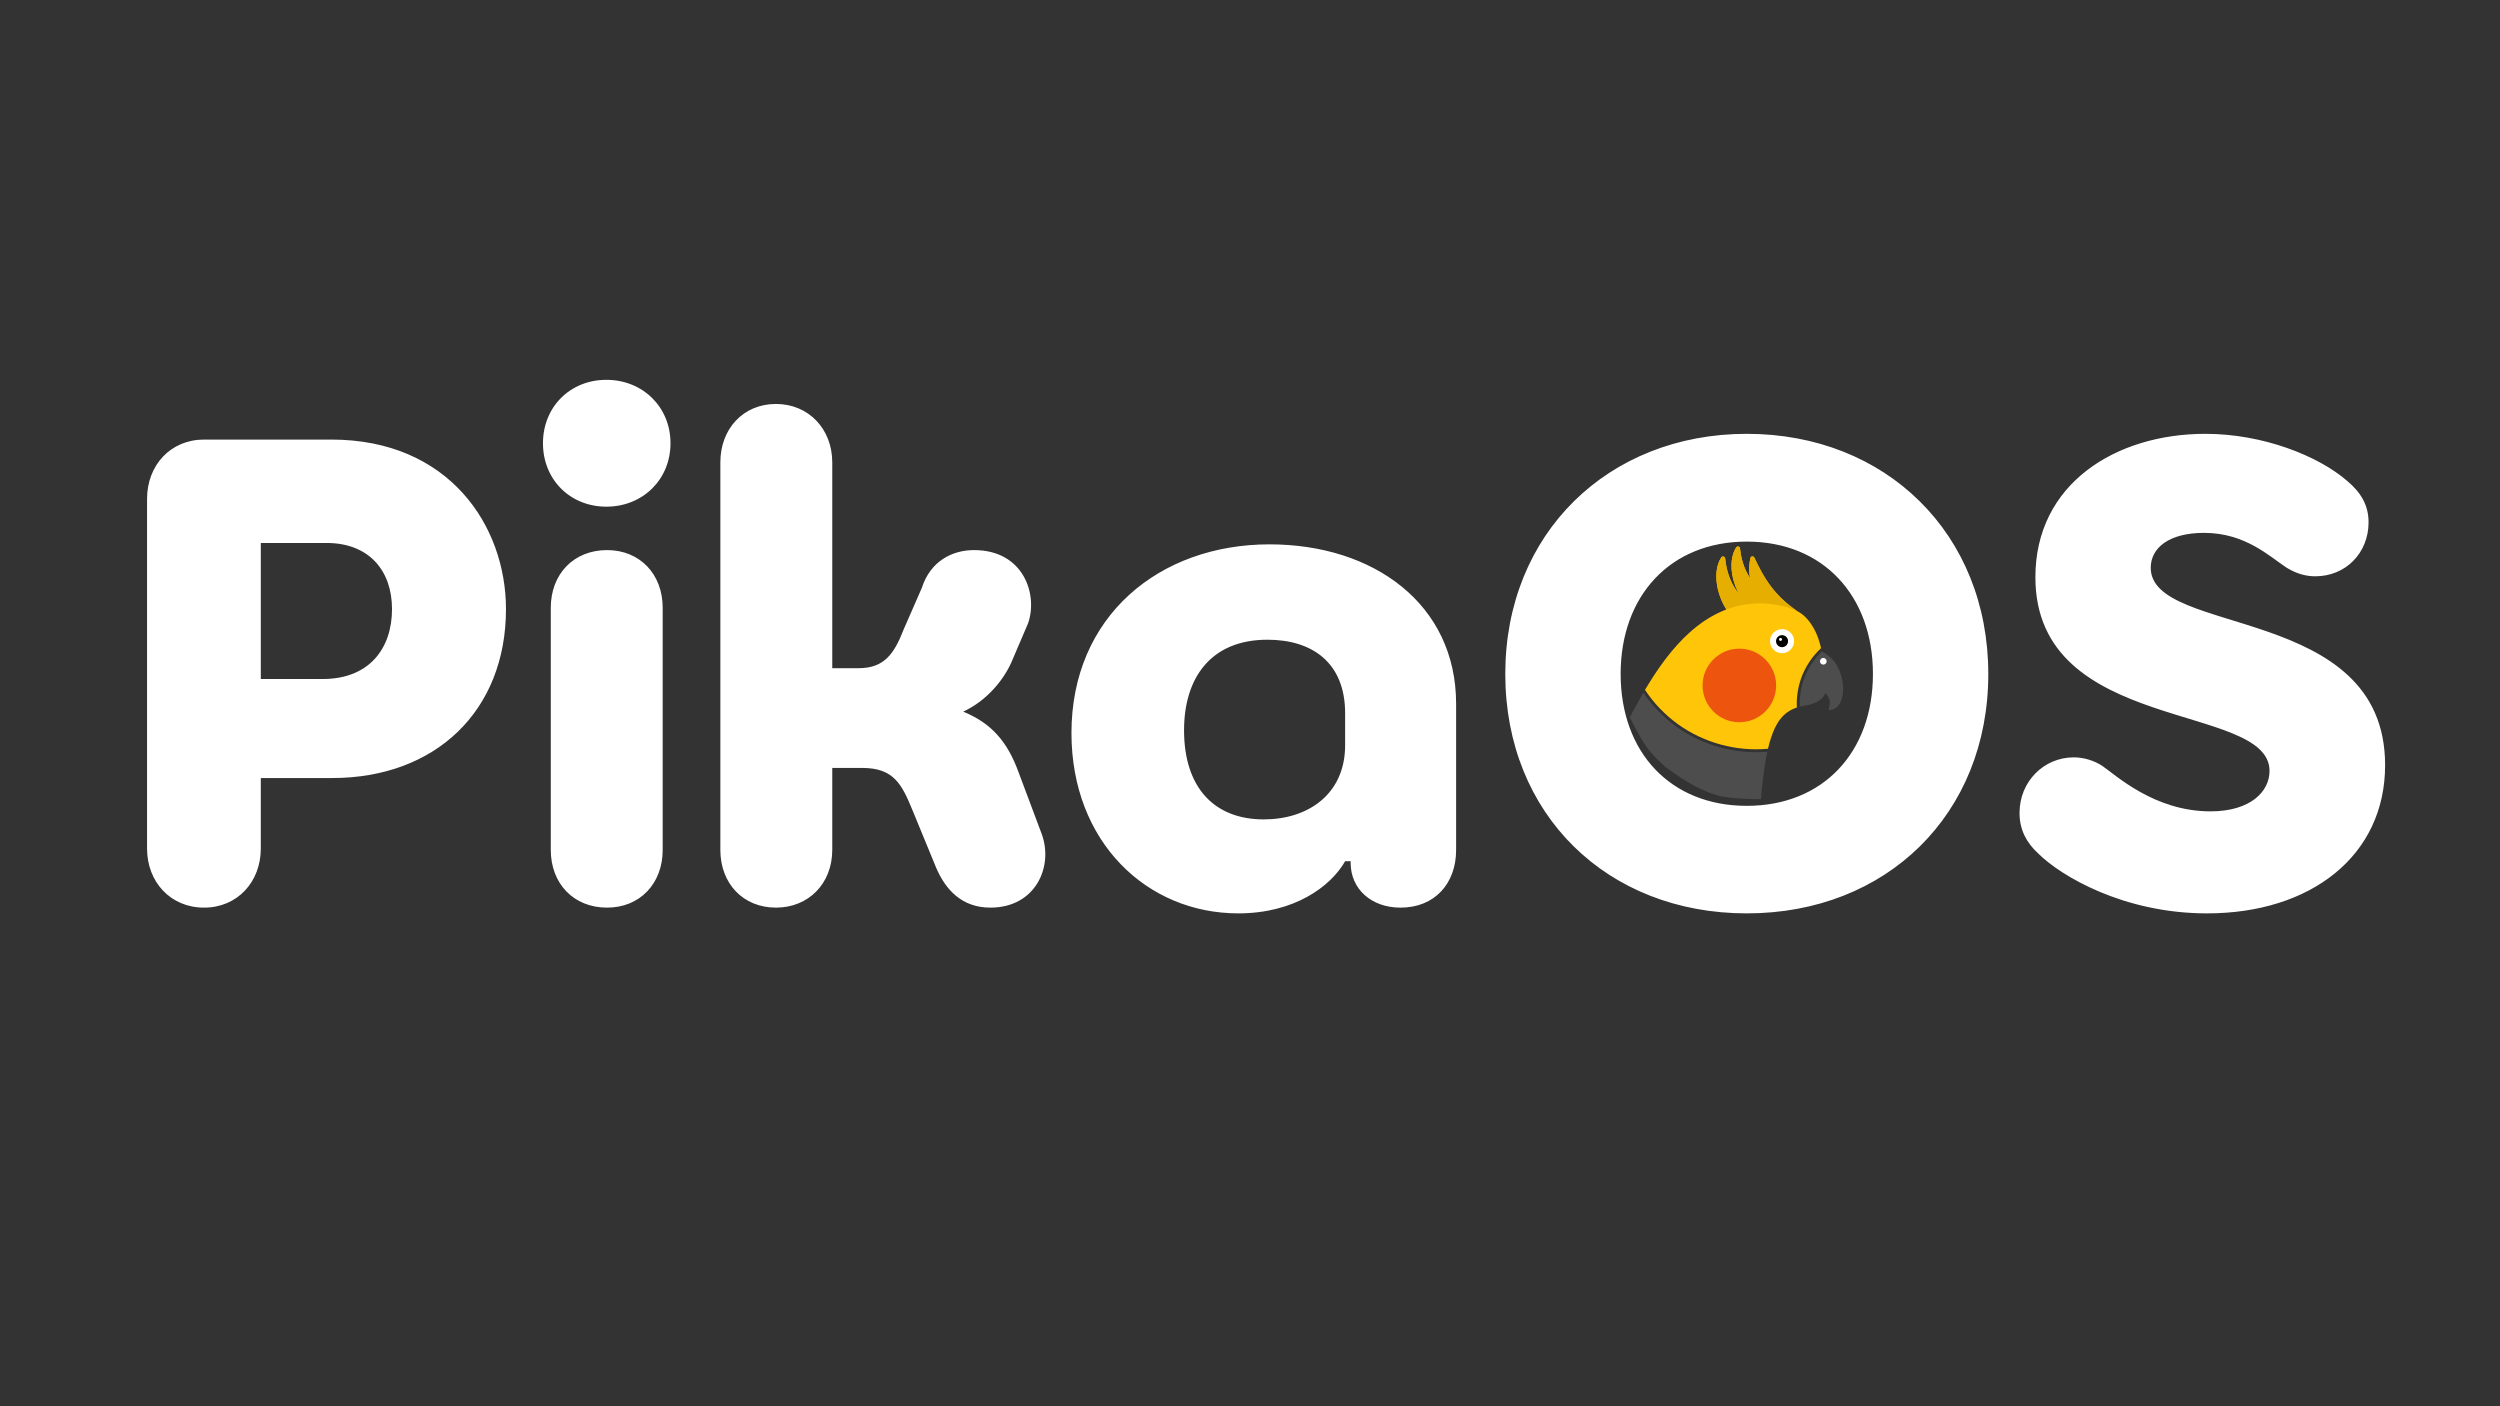 <?xml version="1.0" encoding="UTF-8" standalone="no"?>
<svg
   version="1.2"
   viewBox="0 0 1088 612"
   width="1088"
   height="612"
   id="svg7"
   sodipodi:docname="pika-dark-full.svg"
   inkscape:version="1.2.2 (b0a8486541, 2022-12-01)"
   xmlns:inkscape="http://www.inkscape.org/namespaces/inkscape"
   xmlns:sodipodi="http://sodipodi.sourceforge.net/DTD/sodipodi-0.dtd"
   xmlns="http://www.w3.org/2000/svg"
   xmlns:svg="http://www.w3.org/2000/svg"
   xmlns:rdf="http://www.w3.org/1999/02/22-rdf-syntax-ns#"
   xmlns:cc="http://creativecommons.org/ns#"
   xmlns:dc="http://purl.org/dc/elements/1.1/">
  <rect x="0" y="0" width="1088" height="612" fill="#333333" stroke="none"/>
  <defs
     id="defs11" />
  <sodipodi:namedview
     id="namedview9"
     pagecolor="#000000"
     bordercolor="#999999"
     borderopacity="1"
     inkscape:showpageshadow="0"
     inkscape:pageopacity="0"
     inkscape:pagecheckerboard="0"
     inkscape:deskcolor="#d1d1d1"
     showgrid="false"
     inkscape:zoom="1.0392157"
     inkscape:cx="829.4717"
     inkscape:cy="173.68868"
     inkscape:window-width="1920"
     inkscape:window-height="943"
     inkscape:window-x="0"
     inkscape:window-y="0"
     inkscape:window-maximized="1"
     inkscape:current-layer="svg7" />
  <title
     id="title2">pika</title>
  <style
     id="style4">
		.s0 { fill: #ffffff } 
	</style>
  <path
     id="PikaOS"
     class="s0"
     aria-label="PikaOS"
     d="m140.5 295.5h-27v-59.2h28.6c18.3 0 28.5 11.8 28.5 28.8 0 17.1-9.9 30.4-30.1 30.4zm-76.5 73.8c0 14.5 10.2 25.7 24.8 25.7 14.5 0 24.7-11.2 24.7-25.7v-30.7h31.1c44.9 0 75.6-29.2 75.6-73.5 0-36.3-24.8-73.8-76-73.8h-55.4c-14.6 0-24.8 11.2-24.8 25.8zm199.9-148.8c15.8 0 27.9-11.8 27.9-27.6 0-15.8-12.1-27.6-27.9-27.6-15.8 0-27.6 11.8-27.6 27.6 0 15.8 11.8 27.6 27.6 27.6zm-24.2 149.4c0 14.6 9.9 25.1 24.5 25.1 14.3 0 24.2-10.5 24.2-25.1v-105.4c0-14.6-9.9-25.1-24.2-25.1-14.6 0-24.5 10.5-24.5 25.1zm98-194.1c-14.3 0-24.2 10.9-24.2 25.4v168.7c0 14.6 9.9 25.1 24.2 25.1 14.2 0 24.5-10.5 24.5-25.1v-35.7h13c13.9 0 17.3 7.2 22 18.6l10.2 24.8c4.1 9.6 11.2 17.4 23.6 17.4 19.8 0 27.6-18 22.3-32.2l-9.9-26.4c-5-13.9-12.1-21.7-24.2-26.7 10.6-4.9 18.3-14.5 21.7-23.2l6.5-15.2c4.4-12.4-1.8-31.9-23.5-31.9-9.6 0-19 4.9-22.7 16.4l-8 18.3c-4.1 10.5-8.4 16.7-19.6 16.7h-11.4v-89.6c0-14.5-10.3-25.4-24.5-25.4zm201.2 221.7c24.5 0 40.3-11.8 46.5-22.7h2.4v0.7c0 11.4 9 19.5 21.7 19.5 14.9 0 24.2-10.5 24.2-25.1v-63.6c0-43.4-35.9-69.4-81.2-69.4-48 0-86.2 31.3-86.2 82.1 0 47.5 32.9 78.5 72.6 78.5zm-23.6-79.7c0-22.6 11.5-39.4 36.3-39.4 19.5 0 33.8 10 33.8 32v13.9c0 21.4-16.2 32.3-35.4 32.3-21.7 0-34.7-14-34.7-38.8zm244.9 79.7c60.8 0 105.1-43.1 105.1-104.2 0-61.1-44.6-104.5-105.1-104.5-60.4 0-105.1 43.4-105.1 104.5 0 61.1 44.3 104.2 105.1 104.2zm-54.9-104.2c0-34.1 21.7-57.6 54.9-57.6 33.2 0 54.9 23.5 54.9 57.6 0 34.1-21.7 57.4-54.9 57.4-33.2 0-54.9-23.3-54.9-57.4zm230.7-46.2c0-8.7 8-15.2 23.2-15.2 18 0 28.5 10.3 36 15.2 4.6 2.8 8.7 3.7 12.4 3.7 13.3 0 23.2-10.2 23.2-23.5 0-7.8-3.7-13.3-9.3-18-12.4-10.8-36.5-20.5-61.7-20.5-39 0-74 21.7-74 62.4 0 68.5 101.9 54.2 101.9 84.3 0 9-8.3 17.6-25.7 17.6-24.5 0-41.2-15.8-47.1-19.8-3.4-2.2-7.8-3.7-12.4-3.7-13 0-23.6 10.5-23.6 24.2 0 7.4 3.1 13 8.1 17.6 9.6 9.6 36.9 26.1 73.5 26.1 45.2 0 77.5-25.1 77.5-64.5 0-70.4-102-55.8-102-85.9z" />
  <path
     style="fill:#4d4d4d;fill-opacity:1;stroke-width:0.215"
     d="m 715.196,301.467 c -0.429,0.74 -0.86,1.461 -1.288,2.225 l -4.614,8.441 c 0,0 4.449,9.21 7.526,13.252 2.011,2.641 4.296,5.109 6.81,7.293 0.78,0.816 1.593,1.523 2.478,2.005 1.1,0.901 2.276,1.715 3.482,2.495 5.38,3.719 11.163,6.966 17.376,8.854 6.207,1.886 19.38,1.783 19.38,1.783 0,0 0.085,-1.123 0.259,-2.939 0.174,-1.816 0.436,-4.324 0.79,-7.096 0.438,-3.43 1.034,-7.212 1.757,-10.632 -13.951,1.197 -28.276,-2.735 -39.634,-10.929 -5.588,-4.031 -10.455,-9.051 -14.323,-14.752 z"
     id="path162" />
  <path
     style="fill:#4d4d4d;fill-opacity:1;stroke-width:0.215"
     d="m 792.878,283.487 c -3.478,3.366 -6.181,7.54 -7.81,12.097 -1.363,3.816 -1.978,7.899 -1.813,11.949 0.769,-0.195 1.569,-0.362 2.427,-0.48 h -0.004 c 7.729,-1.253 8.683,-5.409 8.683,-5.409 4.355,4.268 -0.255,7.729 2.289,7.363 1.396,-0.201 2.516,-0.888 3.371,-1.917 0.285,-0.343 0.541,-0.723 0.767,-1.136 2.717,-4.956 1.243,-14.581 -3.782,-19.505 -1.228,-1.204 -2.738,-2.188 -4.125,-2.95 0,-0.003 -0.003,-0.008 -0.003,-0.012 z"
     id="path165" />
  <path
     style="fill:#ffc509;fill-opacity:1;stroke-width:0.215"
     d="m 756.279,237.816 c -0.276,0.023 -0.532,0.167 -0.681,0.397 -2.108,3.249 -2.631,8.092 -1.435,13.287 0.594,2.582 1.563,5.049 2.8,7.255 l -1.661,-2.345 c -1.815,-2.727 -3.916,-7.134 -4.523,-13.447 -0.036,-0.37 -0.321,-0.677 -0.708,-0.76 -0.097,-0.021 -0.195,-0.027 -0.29,-0.019 l 0.003,-0.004 c -0.286,0.024 -0.55,0.172 -0.704,0.411 -2.181,3.362 -2.723,8.373 -1.485,13.749 0.741,3.219 2.034,6.276 3.715,8.882 -0.003,0 -0.004,0 -0.005,0.003 -0.168,0.063 -0.332,0.141 -0.499,0.206 -0.345,0.135 -0.687,0.281 -1.029,0.426 -0.618,0.26 -1.233,0.534 -1.845,0.825 -0.348,0.166 -0.696,0.334 -1.042,0.509 -0.625,0.317 -1.246,0.655 -1.864,1.005 -0.311,0.176 -0.623,0.344 -0.932,0.528 -0.785,0.467 -1.564,0.963 -2.339,1.484 -0.13,0.087 -0.262,0.164 -0.392,0.253 -0.902,0.618 -1.796,1.277 -2.685,1.969 -0.262,0.204 -0.521,0.425 -0.782,0.635 -0.629,0.507 -1.257,1.026 -1.881,1.57 -0.319,0.278 -0.636,0.568 -0.953,0.856 -0.57,0.518 -1.138,1.051 -1.704,1.601 -0.32,0.311 -0.64,0.624 -0.958,0.945 -0.586,0.591 -1.169,1.206 -1.75,1.832 -0.281,0.303 -0.563,0.597 -0.843,0.908 -0.782,0.869 -1.561,1.768 -2.336,2.702 -0.069,0.083 -0.139,0.159 -0.208,0.243 -0.843,1.023 -1.681,2.091 -2.516,3.191 -0.259,0.342 -0.517,0.702 -0.776,1.051 -0.579,0.781 -1.156,1.574 -1.731,2.392 -0.305,0.434 -0.609,0.88 -0.913,1.324 -0.537,0.785 -1.072,1.586 -1.606,2.403 -0.303,0.464 -0.606,0.93 -0.909,1.405 -0.561,0.881 -1.121,1.788 -1.679,2.707 -0.263,0.432 -0.526,0.853 -0.788,1.293 -0.146,0.245 -0.291,0.508 -0.437,0.755 3.838,5.788 8.727,10.88 14.359,14.943 11.208,8.085 25.406,11.94 39.166,10.663 0.372,-1.613 0.766,-3.14 1.209,-4.412 2.207,-6.969 5.358,-11.558 11.356,-13.535 -0.218,-4.316 0.415,-8.673 1.87,-12.744 1.779,-4.978 4.782,-9.503 8.662,-13.09 -0.555,-2.287 -1.377,-5.485 -3.25,-8.747 -1.795,-3.128 -4.064,-5.825 -7.108,-7.366 -10.454,-7.1 -14.659,-14.765 -18.696,-23.318 -0.156,-0.33 -0.523,-0.529 -0.905,-0.491 -0.384,0.037 -0.698,0.302 -0.777,0.655 -0.792,3.517 -0.616,6.523 -0.179,8.771 -1.754,-2.635 -3.784,-6.895 -4.371,-12.996 -0.035,-0.357 -0.31,-0.654 -0.685,-0.735 -0.093,-0.02 -0.188,-0.026 -0.28,-0.019 z"
     id="path166" />
  <path
     d="m 772.977,298.305 c 0,-8.829 -7.183,-16.012 -16.012,-16.012 -8.829,0 -16.012,7.183 -16.012,16.012 0,8.829 7.183,16.012 16.012,16.012 8.829,0 16.012,-7.183 16.012,-16.012 z"
     id="path168"
     style="fill:#ed540e;fill-opacity:1;stroke-width:0.447" />
  <path
     d="m 794.959,287.782 c 0,-0.803 -0.653,-1.456 -1.456,-1.456 -0.803,0 -1.456,0.653 -1.456,1.456 0,0.803 0.653,1.456 1.456,1.456 0.803,0 1.456,-0.653 1.456,-1.456 z"
     id="path169"
     style="fill:#ffffff;stroke-width:0.041" />
  <path
     d="m 780.786,279.033 c 0,-2.89 -2.351,-5.24 -5.24,-5.24 -2.89,0 -5.24,2.351 -5.24,5.24 0,2.89 2.351,5.24 5.24,5.24 2.89,0 5.24,-2.351 5.24,-5.24 z"
     id="path172"
     style="fill:#ffffff;fill-opacity:1;stroke-width:0.146" />
  <path
     id="path174"
     style="fill:#e5ae00;fill-opacity:1;stroke-width:0.215"
     d="m 756.279,237.816 c -0.138,0.012 -0.271,0.053 -0.388,0.121 -0.117,0.068 -0.218,0.161 -0.293,0.276 -0.264,0.406 -0.502,0.837 -0.716,1.291 -0.214,0.453 -0.402,0.929 -0.566,1.425 0,6e-5 3e-5,1.5e-4 0,1.5e-4 -0.163,0.496 -0.301,1.012 -0.414,1.546 -0.113,0.534 -0.2,1.085 -0.261,1.652 0,6e-5 0,1.5e-4 0,1.5e-4 -0.061,0.567 -0.097,1.148 -0.106,1.743 0,3e-5 0,8e-5 0,1.6e-4 -0.009,0.592 0.008,1.197 0.05,1.812 0,0.005 0,0.01 0,0.015 0.043,0.613 0.112,1.235 0.207,1.866 0,0.006 0.003,0.012 0.003,0.017 0.096,0.633 0.218,1.273 0.366,1.919 1.6e-4,0 2.3e-4,0 0,0.003 3e-5,3e-5 0,8e-5 0,1.6e-4 1.6e-4,0 0,0 0,0.003 0.148,0.644 0.32,1.281 0.513,1.908 2.3e-4,0 0,0 0,0.003 2.3e-4,0 0,0.003 0,0.003 0.193,0.625 0.407,1.241 0.641,1.846 0.003,0.005 0.004,0.01 0.006,0.015 0.235,0.605 0.489,1.199 0.762,1.778 0.273,0.581 0.566,1.147 0.874,1.698 0,0 0,0.003 0.003,0.003 l -1.661,-2.344 c -0.227,-0.341 -0.458,-0.708 -0.69,-1.102 -0.232,-0.394 -0.466,-0.814 -0.696,-1.262 -0.23,-0.446 -0.458,-0.92 -0.68,-1.421 0,0 0,-0.003 -0.003,-0.004 0,0 0,-0.003 0,-0.003 -0.222,-0.501 -0.438,-1.03 -0.645,-1.587 -0.207,-0.557 -0.404,-1.142 -0.588,-1.756 0,0 0,-0.003 0,-0.003 -2.3e-4,0 0,-0.003 0,-0.003 -0.184,-0.611 -0.354,-1.25 -0.509,-1.918 0,-0.006 -0.003,-0.012 -0.004,-0.018 -0.155,-0.669 -0.293,-1.367 -0.412,-2.094 -0.119,-0.727 -0.217,-1.483 -0.293,-2.268 0,-0.003 0,-0.007 0,-0.01 -0.009,-0.092 -0.033,-0.181 -0.071,-0.263 -0.076,-0.164 -0.205,-0.303 -0.368,-0.395 -0.082,-0.046 -0.172,-0.081 -0.269,-0.102 -0.097,-0.021 -0.195,-0.027 -0.29,-0.019 l 0.003,-0.004 c -0.286,0.024 -0.55,0.172 -0.704,0.411 -0.273,0.42 -0.52,0.866 -0.741,1.336 -0.221,0.469 -0.416,0.962 -0.585,1.475 -0.169,0.513 -0.312,1.047 -0.428,1.6 0,6e-5 0,1.5e-4 0,1.5e-4 -0.116,0.552 -0.207,1.123 -0.27,1.709 0,6e-5 3e-5,1.6e-4 0,1.6e-4 -0.063,0.586 -0.1,1.188 -0.11,1.803 -0.01,0.615 0.008,1.244 0.052,1.883 0,6e-5 0,7e-5 0,1.5e-4 0,2.3e-4 -3e-5,0 0,0 0.045,0.639 0.117,1.288 0.216,1.946 0.099,0.658 0.226,1.324 0.381,1.996 0.185,0.804 0.405,1.597 0.656,2.376 3e-5,1.8e-4 8e-5,0 1.6e-4,0 0,0.004 0.003,0.009 0.005,0.013 0.25,0.774 0.532,1.534 0.842,2.275 0,3e-5 -3e-5,1.2e-4 0,1.5e-4 0.003,0.008 0.007,0.016 0.011,0.024 0.309,0.736 0.647,1.454 1.011,2.148 2.3e-4,0 0,0 0,0 0.006,0.012 0.013,0.023 0.019,0.035 0.363,0.69 0.751,1.357 1.163,1.997 15.255,-5.752 28.586,-0.413 30.827,0.712 0,0 -0.003,-0.003 -0.003,-0.003 -0.598,-0.407 -1.173,-0.816 -1.731,-1.226 -0.053,-0.039 -0.108,-0.078 -0.161,-0.117 -0.55,-0.408 -1.08,-0.818 -1.593,-1.23 -0.054,-0.044 -0.111,-0.087 -0.165,-0.131 -0.508,-0.411 -0.998,-0.824 -1.472,-1.239 -3.693,-3.232 -6.389,-6.587 -8.604,-10.091 -6e-5,-8e-5 -8e-5,-2.3e-4 -1.5e-4,0 -0.62,-0.98 -1.202,-1.972 -1.758,-2.976 -0.006,-0.011 -0.012,-0.021 -0.018,-0.031 0,-0.003 -0.003,-0.003 -0.003,-0.004 -0.558,-1.009 -1.091,-2.03 -1.609,-3.064 -0.003,-0.005 -0.005,-0.009 -0.007,-0.014 v 0 c -0.521,-1.04 -1.027,-2.094 -1.531,-3.161 -0.156,-0.33 -0.523,-0.529 -0.905,-0.491 -0.384,0.037 -0.698,0.302 -0.777,0.655 -0.396,1.758 -0.55,3.389 -0.55,4.861 -1.5e-4,0.736 0.038,1.432 0.104,2.085 0.066,0.653 0.159,1.262 0.268,1.824 -0.438,-0.659 -0.894,-1.419 -1.341,-2.285 -0.222,-0.431 -0.442,-0.889 -0.657,-1.373 0,0 0,-0.003 -0.003,-0.004 0,0 0,-0.003 0,-0.003 -0.214,-0.485 -0.423,-0.995 -0.623,-1.534 -0.2,-0.539 -0.391,-1.105 -0.569,-1.699 -0.178,-0.594 -0.344,-1.215 -0.495,-1.864 -0.15,-0.649 -0.284,-1.326 -0.4,-2.032 -0.115,-0.705 -0.211,-1.439 -0.284,-2.202 -0.035,-0.357 -0.31,-0.654 -0.685,-0.735 -0.093,-0.02 -0.188,-0.026 -0.28,-0.019 z" />
  <path
     d="m 778.166,279.033 c 0,-1.445 -1.175,-2.62 -2.62,-2.62 -1.445,0 -2.62,1.175 -2.62,2.62 0,1.445 1.175,2.62 2.62,2.62 1.445,0 2.62,-1.175 2.62,-2.62 z"
     id="path1"
     style="fill:#000000;fill-opacity:1;stroke-width:0.073" />
  <path
     d="m 775.546,278.27 c 0,-0.361 -0.294,-0.655 -0.655,-0.655 -0.361,0 -0.655,0.294 -0.655,0.655 0,0.361 0.294,0.655 0.655,0.655 0.361,0 0.655,-0.294 0.655,-0.655 z"
     id="path2"
     style="fill:#ffffff;fill-opacity:1;stroke-width:0.018" />
</svg>

